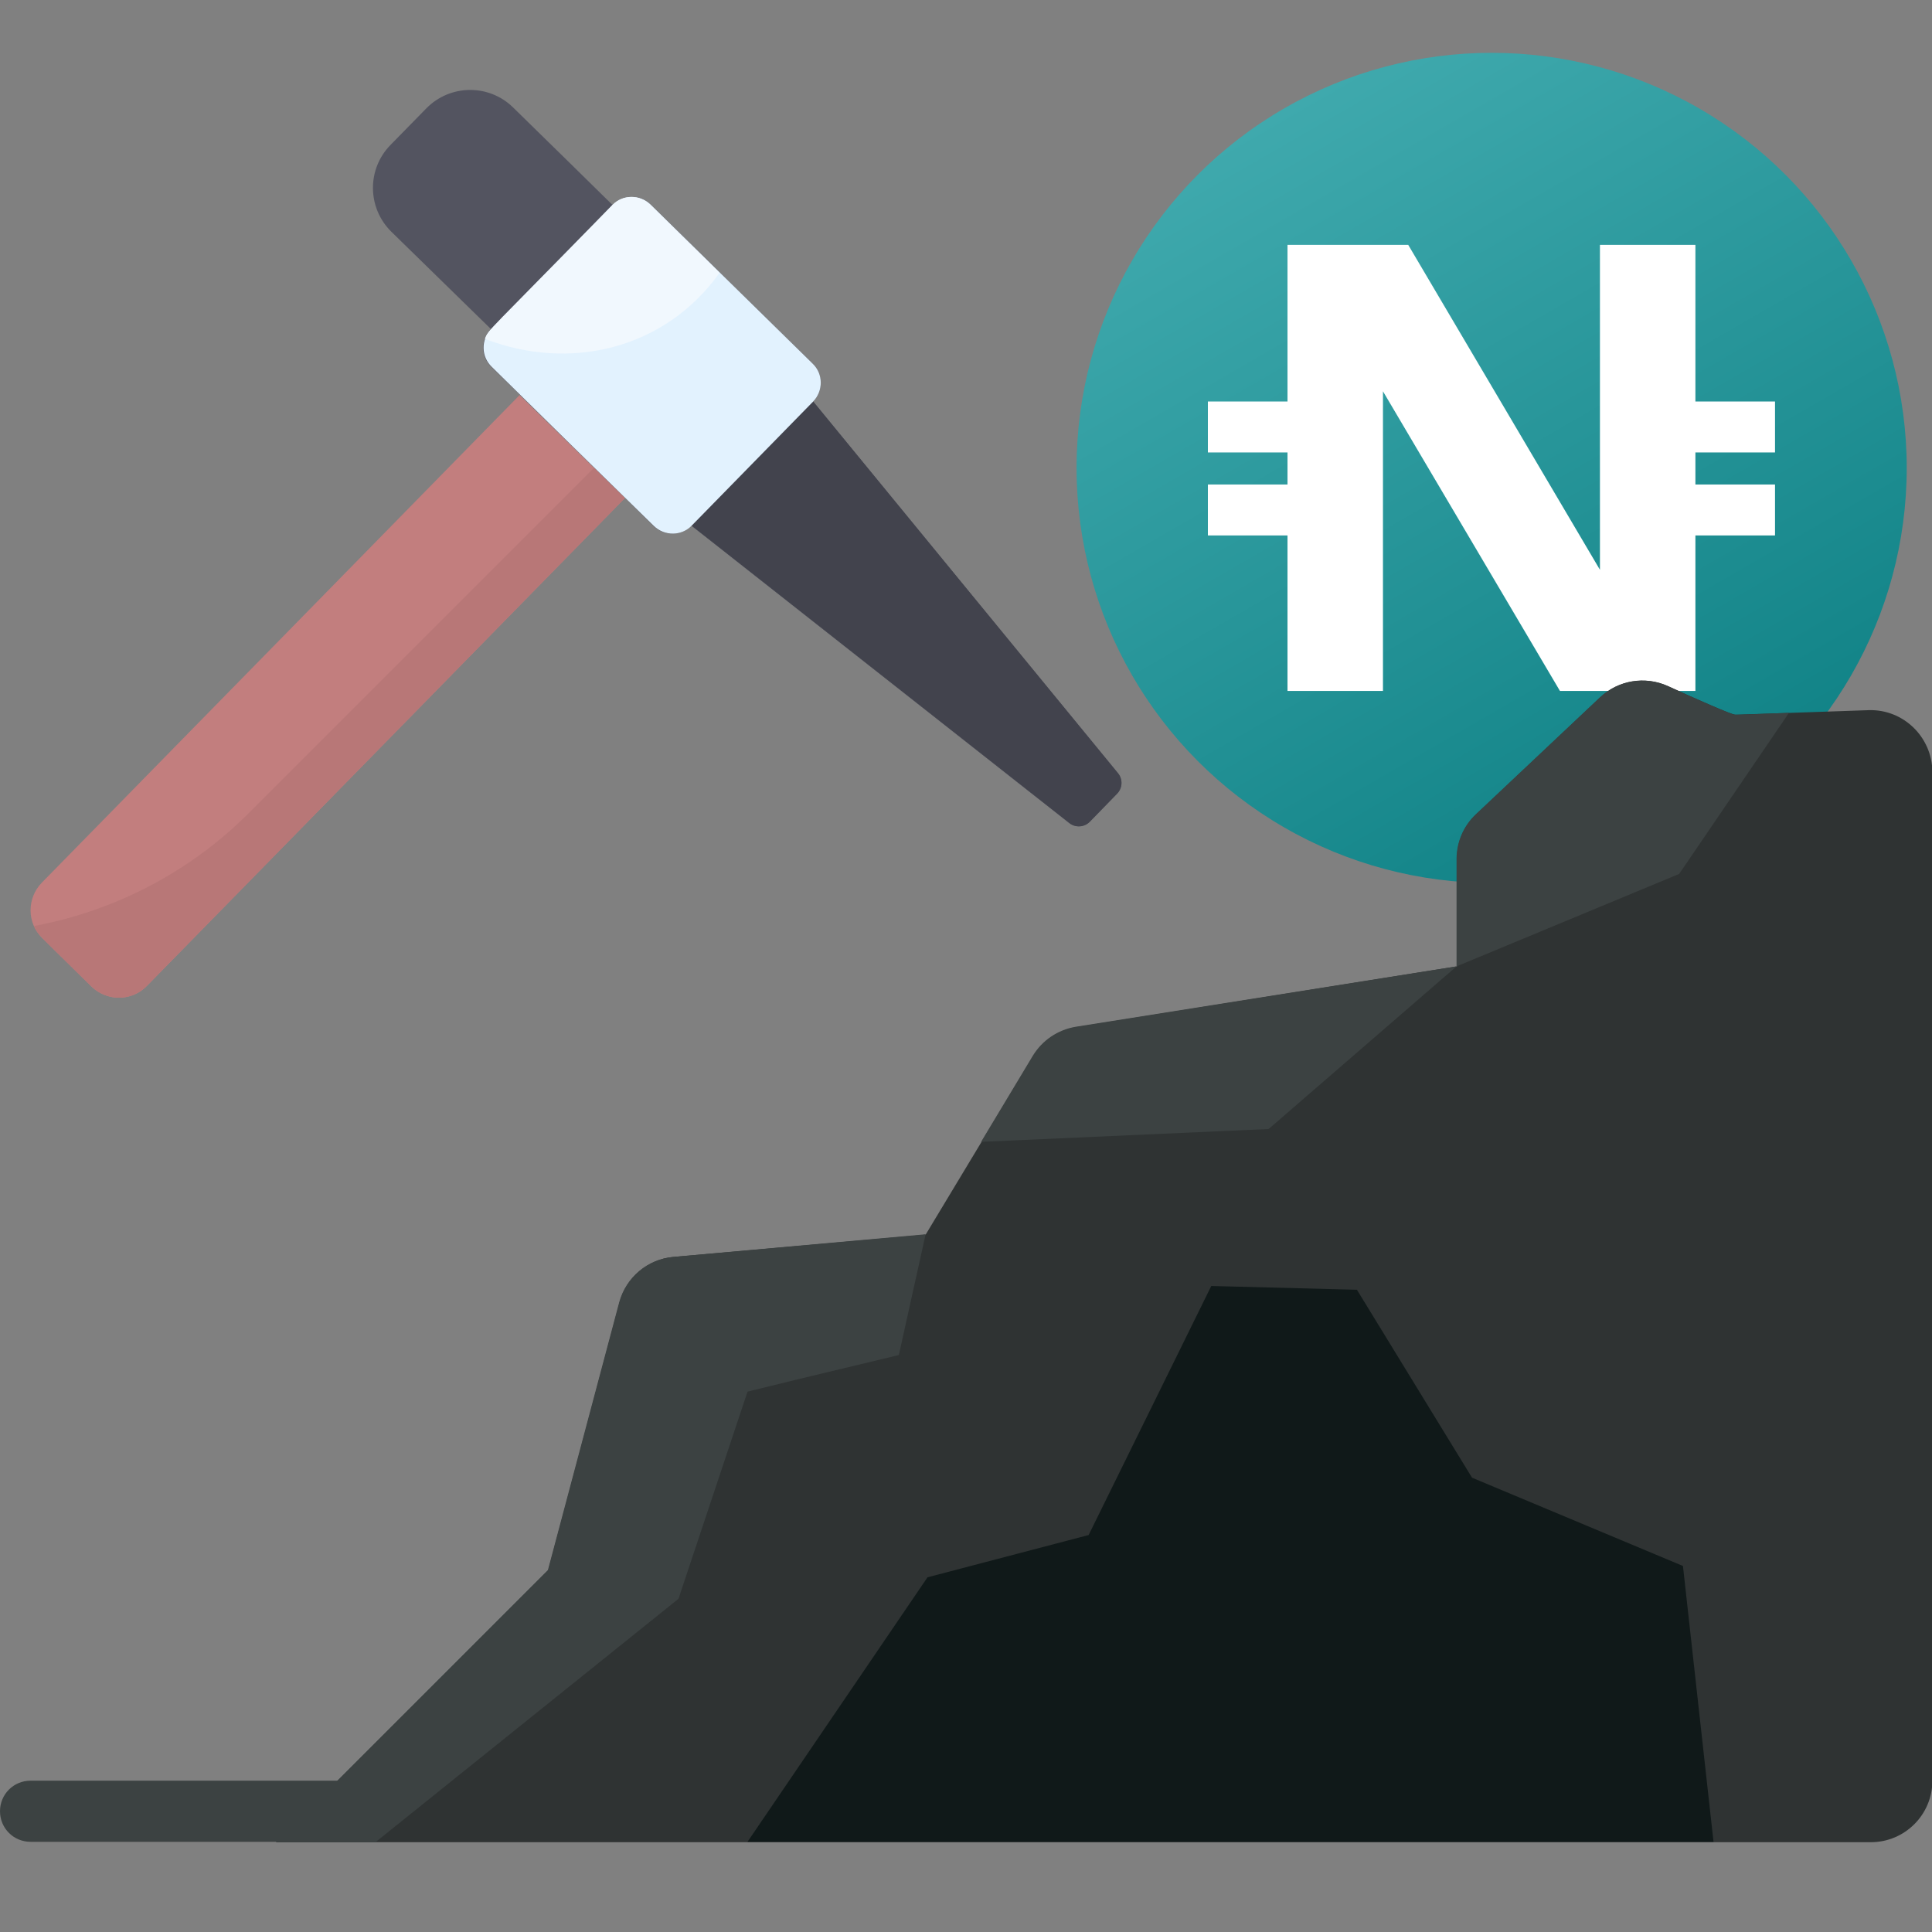 <?xml version="1.0" encoding="utf-8"?>
<!-- Generator: Adobe Illustrator 24.0.1, SVG Export Plug-In . SVG Version: 6.00 Build 0)  -->
<svg version="1.1" id="Layer_1" xmlns="http://www.w3.org/2000/svg" xmlns:xlink="http://www.w3.org/1999/xlink" x="0px" y="0px"
	 width="512px" height="512px" viewBox="0 0 512 512" style="enable-background:new 0 0 512 512;" xml:space="preserve">
<rect x="0" y="0" width="512" height="512" fill="#808080" stroke="none"/>
<style type="text/css">
	.st0{fill:url(#SVGID_1_);}
	.st1{fill:#FFFFFF;}
	.st2{fill:#2F3333;}
	.st3{fill:#3C4242;}
	.st4{fill:#101919;}
	.st5{fill:#C27E7E;}
	.st6{fill:#535460;}
	.st7{fill:#42434D;}
	.st8{fill:#E2F2FE;}
	.st9{fill:#F1F8FE;}
	.st10{fill:#B87777;}
</style>
<linearGradient id="SVGID_1_" gradientUnits="userSpaceOnUse" x1="450.263" y1="294.721" x2="340.245" y2="485.279" gradientTransform="matrix(1 0 0 -1 0 514)">
	<stop  offset="0" style="stop-color:#108286"/>
	<stop  offset="1" style="stop-color:#3FA9AD"/>
</linearGradient>
<circle class="st0" cx="395.3" cy="124" r="110"/>
<polygon class="st1" points="449.3,119.9 449.3,128.4 470.4,128.4 470.4,141.9 449.3,141.9 449.3,183.1 413.4,183.1 366.5,103.7 
	366.5,183.1 341.2,183.1 341.2,141.9 320.1,141.9 320.1,128.4 341.2,128.4 341.2,119.9 320.1,119.9 320.1,106.4 341.2,106.4 
	341.2,64.9 373.2,64.9 424,151 424,64.9 449.3,64.9 449.3,106.4 470.4,106.4 470.4,119.9 "/>
<path class="st2" d="M495.2,188.2c-14.8,0.5-34.3,1.2-35.3,1.2s-10.3-4.1-17.9-7.6c-6-2.7-13.1-1.6-17.9,3l-32.9,31
	c-3.3,3.1-5.1,7.4-5.1,11.8v28.5l-100.9,16.1c-4.7,0.8-8.9,3.6-11.4,7.7l-28.5,47.3l-66.8,5.9c-6.8,0.6-12.5,5.4-14.3,12l-18.9,71
	l-72.1,72.1c40.5,0,436.8,0,422.6,0c9,0,16.3-7.3,16.3-16.3V204.5C512,195.3,504.4,187.9,495.2,188.2L495.2,188.2z"/>
<g>
	<path class="st3" d="M474.1,188.9L445,231.6l-59,24.5l-49.8,43.1l-76.2,3.4l13.7-22.8c2.5-4.1,6.6-6.9,11.4-7.7l100.9-16v-28.5
		c0-4.5,1.9-8.8,5.1-11.8l32.9-31c4.8-4.5,11.9-5.7,17.9-3c6.1,2.8,13.4,6,16.5,7.2C460.1,189.6,458.2,189.5,474.1,188.9
		L474.1,188.9z"/>
	<path class="st3" d="M0,0"/>
	<path class="st3" d="M245.3,327.1l-7.1,32c-34.1,8.2-24.7,5.9-40.1,9.7c-7,20.9-2.8,8.5-18.3,54.9l-80.3,64.5H73.1l72.1-72.1
		l18.9-71c1.8-6.6,7.5-11.4,14.3-12L245.3,327.1z"/>
</g>
<path class="st4" d="M446,415l8.1,73.1h-256l47.7-70.1l42.7-11.2l32.5-66l38.6,1l30.5,49.8L446,415z"/>
<path class="st5" d="M165.6,132L38.9,261.3c-4,4.1-10.5,4.1-14.6,0.2l-13.1-12.9c-4.1-4-4.1-10.5-0.2-14.6l126.7-129.3L165.6,132z"
	/>
<path class="st6" d="M215.5,106.4c2.7-2.8,2.7-7.3-0.1-10l-43-42.2c-2.8-2.7-7.3-2.7-10,0.1c-0.1,0.1,0.4,0.4-26.4-25.8
	c-6.4-6.3-16.7-6.2-23,0.2l-9.5,9.7c-6.3,6.4-6.2,16.7,0.2,23l26.4,25.8c-2.8,2.9-2.7,7.3,0.1,10c0.1,0.1,43.4,42.5,43,42.2
	c2.8,2.7,7.3,2.7,10-0.1l100.1,78.8c1.6,1.3,4,1.1,5.4-0.3l7.3-7.5c1.5-1.5,1.6-3.8,0.2-5.4L215.5,106.4z"/>
<path class="st7" d="M215.5,106.4l80.8,98.5c1.3,1.6,1.2,3.9-0.2,5.4l-7.3,7.5c-1.5,1.5-3.8,1.6-5.4,0.3l-100.1-78.8L215.5,106.4z"
	/>
<path class="st8" d="M215.4,96.4c2.8,2.7,2.8,7.2,0.1,10l-32.2,32.9c-2.7,2.8-7.2,2.8-10,0.1c-18.4-18-24.4-23.9-43-42.2
	c-2.8-2.7-2.9-7.2-0.1-10c0.7-0.7,31.6-32.2,32.2-32.9c2.7-2.8,7.2-2.8,10-0.1L215.4,96.4z"/>
<path class="st9" d="M190.7,72.3c-14.5,20.3-39.7,26.2-62.2,17.5c0.9-2.5,0.5-1.4,33.8-35.5c2.7-2.8,7.2-2.8,10-0.1
	C182.6,64.3,178.4,60.2,190.7,72.3z"/>
<path class="st10" d="M165.6,132L38.9,261.3c-4,4.1-10.5,4.1-14.6,0.2C10,247.4,10.1,247.8,9,245.4c21.5-4,41.5-14.4,57.1-30.1
	l91.3-91.3L165.6,132z"/>
<path class="st3" d="M93.5,488.1H8.1c-4.5,0-8.1-3.6-8.1-8.1s3.6-8.1,8.1-8.1h85.3c4.5,0,8.1,3.6,8.1,8.1S97.9,488.1,93.5,488.1z"/>
</svg>
